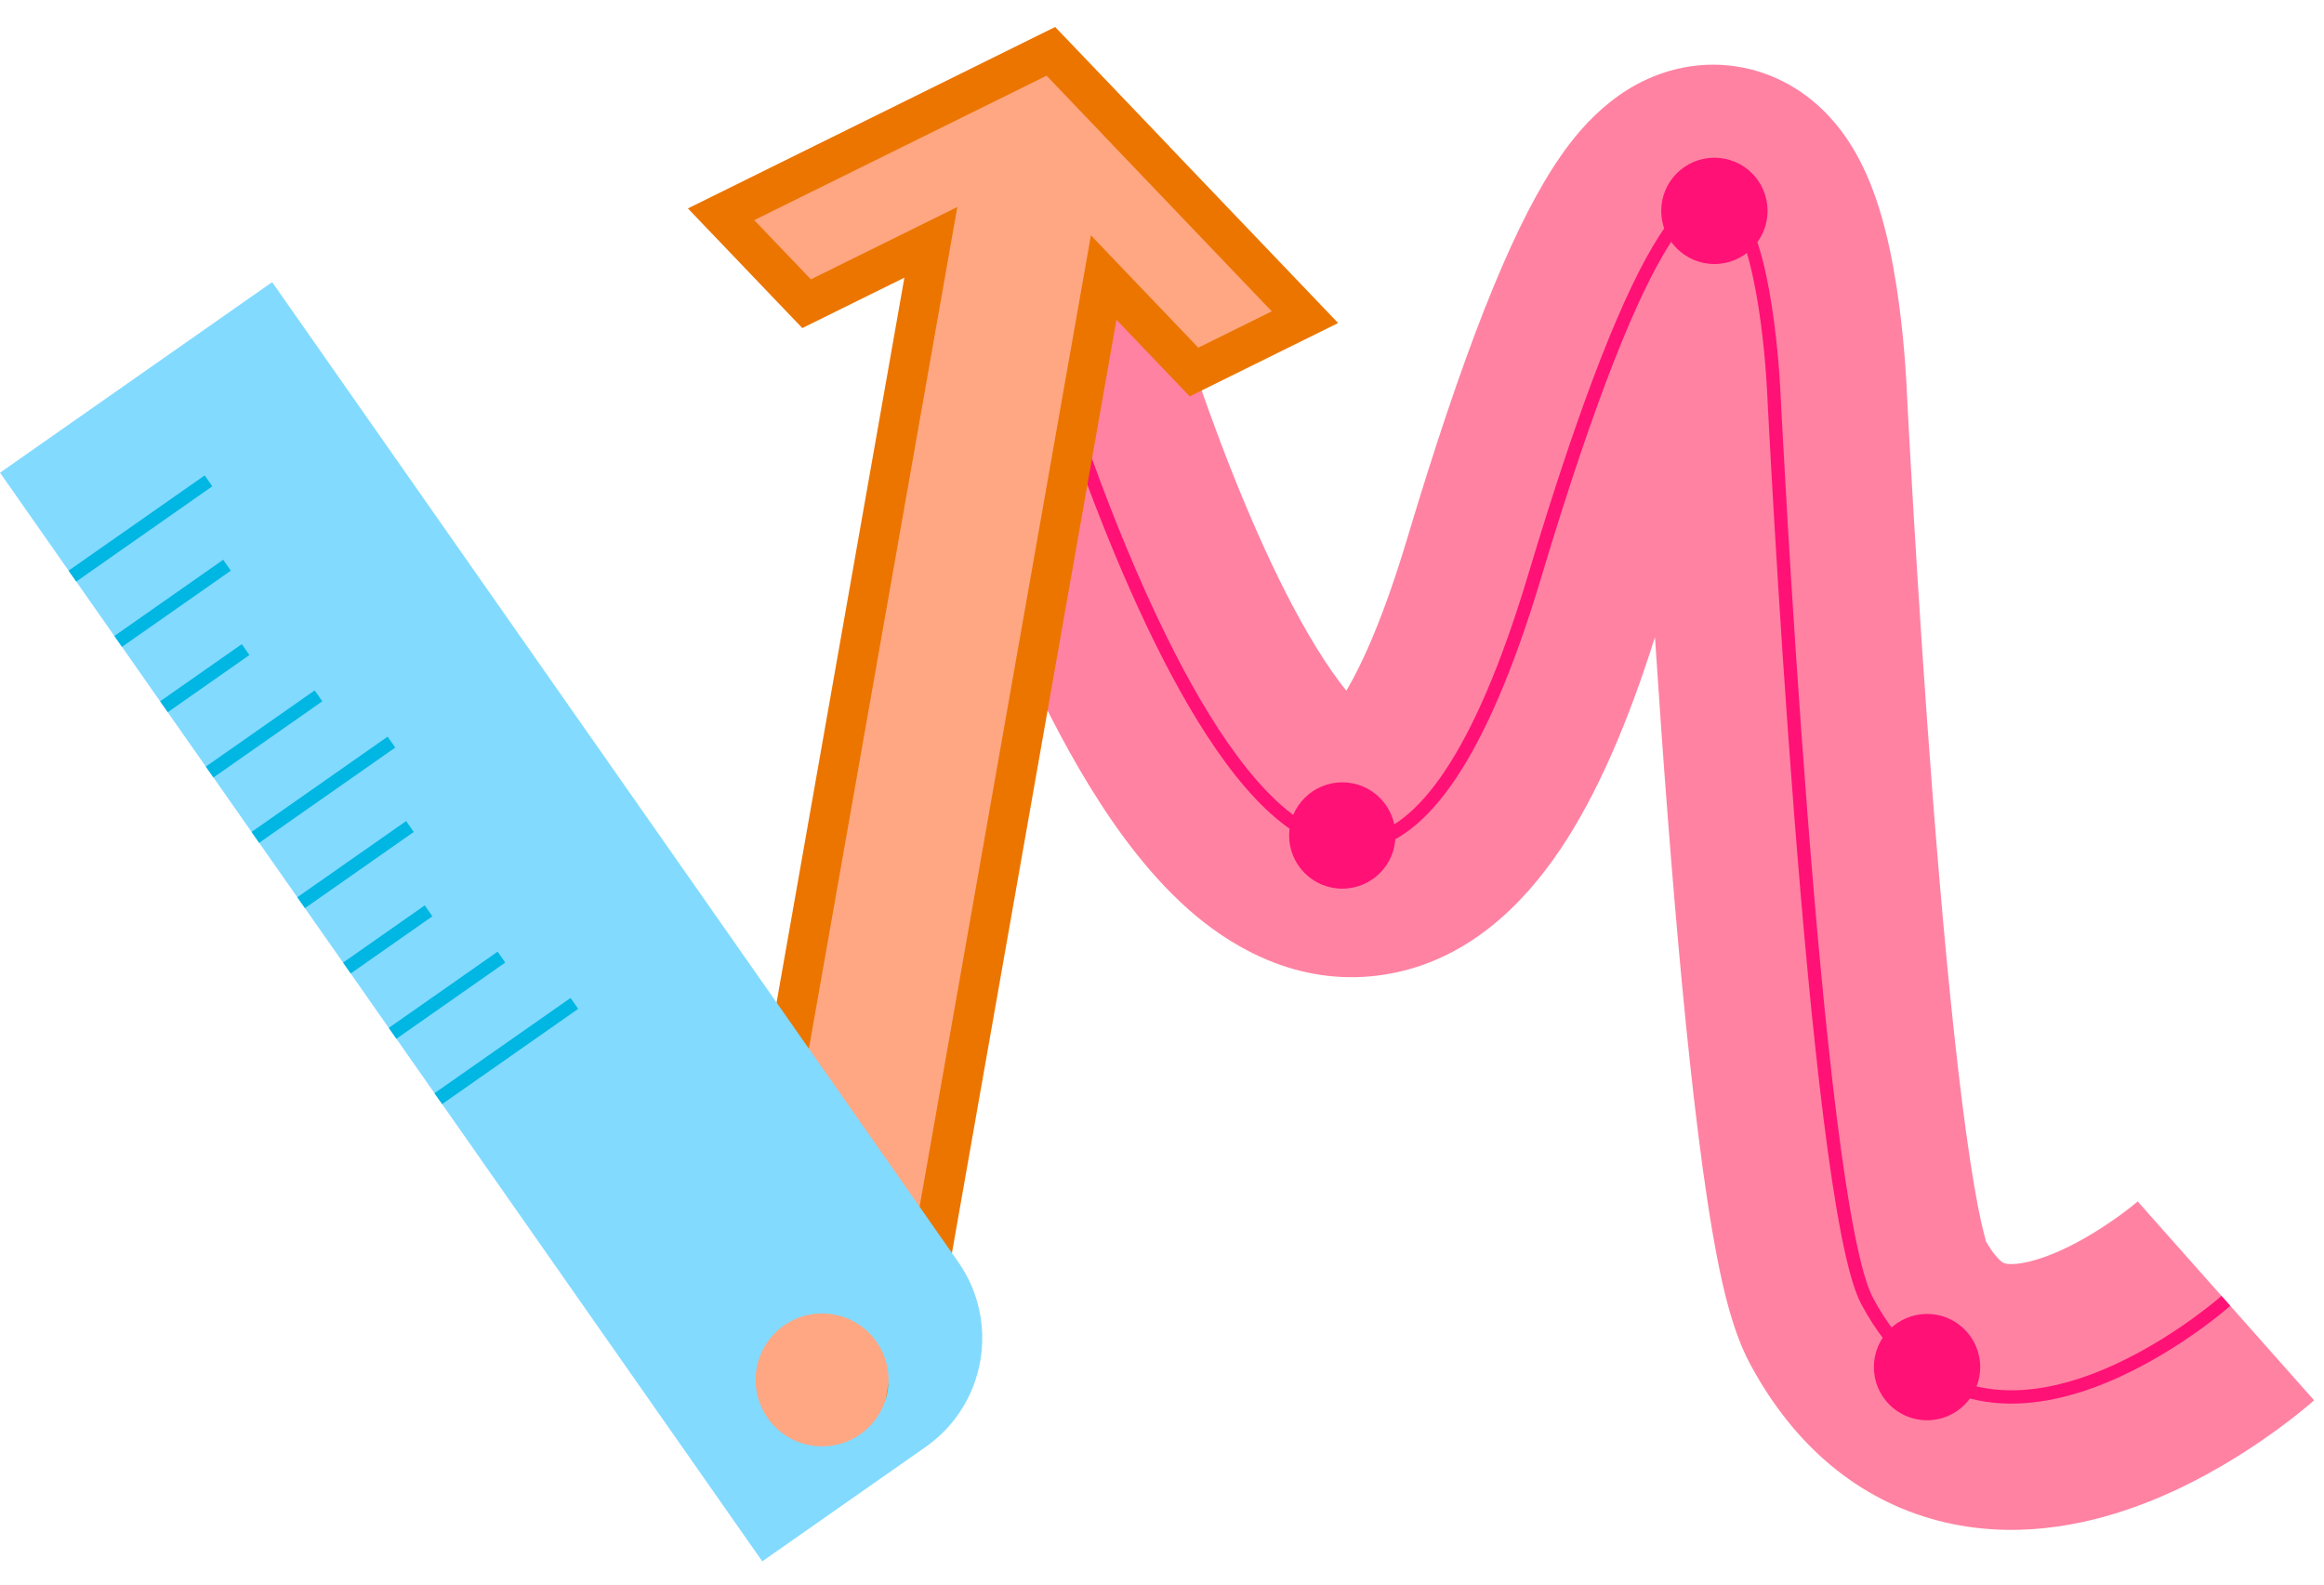 <svg width="66" height="45" viewBox="0 0 66 45" fill="none" xmlns="http://www.w3.org/2000/svg">
<path fill-rule="evenodd" clip-rule="evenodd" d="M54.152 11.108L54.15 11.069C54.148 11.03 54.146 10.977 54.143 10.911C54.136 10.78 54.125 10.597 54.109 10.376C54.077 9.937 54.024 9.328 53.935 8.661C53.849 8.006 53.72 7.227 53.524 6.471C53.35 5.799 53.034 4.776 52.41 3.882C52.084 3.414 51.524 2.763 50.639 2.314C49.653 1.813 48.522 1.7 47.44 2.006C45.66 2.509 44.614 3.964 44.091 4.781C42.848 6.72 41.523 10.091 39.966 15.286C39.322 17.436 38.72 18.799 38.234 19.614C37.988 19.31 37.703 18.91 37.389 18.4C36.216 16.495 35.136 13.897 34.321 11.638C33.923 10.536 33.607 9.565 33.39 8.872C33.282 8.526 33.2 8.252 33.146 8.067C33.119 7.975 33.098 7.905 33.086 7.86L33.072 7.812L33.069 7.803L33.069 7.802C33.069 7.802 33.069 7.802 33.069 7.802C32.506 5.796 30.424 4.624 28.417 5.186C26.41 5.748 25.238 7.831 25.8 9.838L29.435 8.821C25.8 9.838 25.801 9.839 25.801 9.84L25.803 9.849L25.809 9.87L25.83 9.942C25.848 10.003 25.873 10.09 25.905 10.2C25.97 10.42 26.064 10.733 26.185 11.121C26.426 11.895 26.778 12.973 27.22 14.2C28.086 16.599 29.375 19.781 30.961 22.357C31.746 23.631 32.733 24.975 33.945 25.993C35.153 27.007 37.033 28.052 39.357 27.671C41.633 27.298 43.233 25.732 44.323 24.104C45.347 22.576 46.222 20.56 47 18.093C47.106 19.713 47.231 21.511 47.374 23.343C47.611 26.395 47.9 29.583 48.229 32.209C48.393 33.518 48.574 34.738 48.773 35.754C48.941 36.612 49.206 37.805 49.693 38.719C50.933 41.043 52.772 42.596 55.049 43.187C57.17 43.737 59.167 43.321 60.622 42.798C62.105 42.266 63.368 41.501 64.217 40.919C64.653 40.62 65.009 40.349 65.264 40.146C65.391 40.044 65.495 39.958 65.571 39.894C65.589 39.879 65.605 39.865 65.62 39.853C65.637 39.838 65.653 39.824 65.666 39.812L65.698 39.785L65.71 39.774L65.716 39.769L65.718 39.767C65.719 39.766 65.72 39.766 63.214 36.943C60.708 34.121 60.709 34.12 60.71 34.119L60.712 34.118L60.715 34.115L60.719 34.111C60.722 34.109 60.722 34.108 60.721 34.109C60.721 34.11 60.719 34.111 60.716 34.114C60.713 34.117 60.707 34.122 60.699 34.128C60.673 34.15 60.625 34.19 60.557 34.245C60.42 34.354 60.211 34.514 59.947 34.694C59.397 35.072 58.727 35.459 58.072 35.694C57.388 35.939 57.043 35.906 56.946 35.881C56.92 35.874 56.886 35.864 56.821 35.81C56.752 35.752 56.596 35.599 56.399 35.251C56.405 35.245 56.315 34.988 56.18 34.302C56.029 33.528 55.873 32.499 55.719 31.27C55.411 28.818 55.133 25.767 54.899 22.758C54.666 19.757 54.479 16.839 54.35 14.668C54.285 13.584 54.236 12.688 54.202 12.064C54.185 11.752 54.172 11.508 54.164 11.343L54.152 11.108ZM37.647 20.403C37.647 20.402 37.652 20.398 37.663 20.39C37.652 20.399 37.647 20.403 37.647 20.403ZM38.926 20.309C38.931 20.312 38.934 20.314 38.934 20.314C38.934 20.314 38.932 20.313 38.926 20.309Z" fill="#FF82A2"/>
<path fill-rule="evenodd" clip-rule="evenodd" d="M50.57 11.271L50.57 11.27L50.57 11.261L50.568 11.228C50.567 11.198 50.565 11.155 50.562 11.099C50.556 10.989 50.547 10.829 50.533 10.634C50.505 10.243 50.457 9.709 50.381 9.132C50.305 8.555 50.199 7.933 50.053 7.37C49.908 6.811 49.719 6.292 49.469 5.933C49.343 5.753 49.194 5.601 49.016 5.511C48.833 5.418 48.63 5.395 48.416 5.456C48.006 5.572 47.577 5.986 47.11 6.715C46.165 8.19 44.956 11.126 43.401 16.315C42.626 18.901 41.828 20.709 41.031 21.899C40.233 23.091 39.452 23.639 38.716 23.76C37.983 23.88 37.239 23.584 36.493 22.958C35.747 22.331 35.021 21.392 34.336 20.28C32.967 18.055 31.787 15.181 30.948 12.855C30.529 11.693 30.196 10.671 29.968 9.94C29.854 9.574 29.766 9.281 29.706 9.08C29.677 8.979 29.654 8.902 29.639 8.849L29.622 8.79L29.618 8.775L29.617 8.77C29.617 8.77 29.617 8.77 29.435 8.821L29.617 8.77C29.588 8.67 29.484 8.611 29.384 8.639C29.284 8.667 29.225 8.771 29.253 8.872L29.435 8.821C29.253 8.872 29.253 8.871 29.253 8.872L29.255 8.877L29.259 8.893L29.276 8.953C29.292 9.007 29.314 9.085 29.344 9.187C29.404 9.39 29.493 9.685 29.607 10.053C29.837 10.788 30.172 11.815 30.593 12.983C31.434 15.316 32.625 18.22 34.015 20.477C34.709 21.606 35.46 22.583 36.25 23.247C37.041 23.91 37.892 24.277 38.777 24.133C39.66 23.988 40.518 23.342 41.344 22.109C42.171 20.874 42.982 19.026 43.762 16.423C45.318 11.234 46.514 8.345 47.427 6.919C47.889 6.199 48.253 5.894 48.518 5.819C48.642 5.784 48.747 5.798 48.845 5.848C48.949 5.9 49.055 5.999 49.16 6.149C49.371 6.451 49.546 6.918 49.688 7.465C49.828 8.008 49.932 8.613 50.007 9.181C50.082 9.749 50.129 10.276 50.156 10.661C50.17 10.854 50.179 11.011 50.185 11.119C50.188 11.174 50.19 11.216 50.191 11.244L50.193 11.277L50.193 11.285L50.193 11.287C50.193 11.287 50.193 11.287 50.381 11.28L50.193 11.287L50.193 11.29L50.382 11.28C50.193 11.29 50.193 11.289 50.193 11.29L50.193 11.291L50.206 11.547C50.215 11.715 50.228 11.962 50.245 12.277C50.279 12.907 50.329 13.81 50.394 14.903C50.523 17.089 50.712 20.032 50.948 23.065C51.184 26.097 51.468 29.22 51.787 31.763C51.946 33.034 52.115 34.163 52.291 35.064C52.467 35.958 52.653 36.65 52.857 37.032C53.697 38.607 54.783 39.413 55.95 39.717C57.109 40.017 58.322 39.814 59.411 39.424C60.5 39.032 61.482 38.447 62.189 37.962C62.543 37.72 62.83 37.501 63.028 37.343C63.127 37.264 63.205 37.199 63.257 37.155C63.284 37.133 63.304 37.115 63.318 37.103L63.333 37.09L63.337 37.086L63.339 37.085C63.339 37.085 63.339 37.084 63.214 36.943L63.089 36.802L63.084 36.806L63.07 36.818C63.058 36.829 63.039 36.845 63.014 36.867C62.964 36.909 62.889 36.971 62.793 37.048C62.6 37.201 62.321 37.414 61.975 37.651C61.283 38.126 60.331 38.692 59.283 39.068C58.233 39.445 57.103 39.626 56.045 39.351C54.994 39.078 53.988 38.35 53.19 36.855C53.016 36.529 52.838 35.889 52.662 34.992C52.487 34.102 52.32 32.983 52.161 31.716C51.843 29.181 51.56 26.066 51.325 23.036C51.089 20.006 50.9 17.065 50.77 14.881C50.706 13.789 50.656 12.886 50.622 12.257C50.605 11.942 50.592 11.695 50.583 11.528L50.57 11.275L50.57 11.273L50.57 11.272L50.57 11.271Z" fill="#FF1176"/>
<path d="M56.236 38.824C56.236 39.658 55.56 40.334 54.727 40.334C53.893 40.334 53.217 39.658 53.217 38.824C53.217 37.99 53.893 37.314 54.727 37.314C55.56 37.314 56.236 37.99 56.236 38.824Z" fill="#FF1176"/>
<path d="M50.197 5.988C50.197 6.822 49.522 7.498 48.688 7.498C47.854 7.498 47.178 6.822 47.178 5.988C47.178 5.154 47.854 4.479 48.688 4.479C49.522 4.479 50.197 5.154 50.197 5.988Z" fill="#FF1176"/>
<path d="M39.63 23.727C39.63 24.561 38.954 25.237 38.12 25.237C37.286 25.237 36.61 24.561 36.61 23.727C36.61 22.893 37.286 22.217 38.12 22.217C38.954 22.217 39.63 22.893 39.63 23.727Z" fill="#FF1176"/>
<path fill-rule="evenodd" clip-rule="evenodd" d="M29.844 1.458L32.273 3.998L32.271 3.999L37.06 9.008L33.909 10.565L31.344 7.882L25.703 39.874C25.486 41.105 24.311 41.928 23.08 41.711L22.236 41.562C21.21 41.381 20.525 40.402 20.706 39.376L26.435 6.882L22.906 8.625L20.478 6.085L29.844 1.458Z" fill="#FFA782"/>
<path fill-rule="evenodd" clip-rule="evenodd" d="M29.966 0.766L33.215 4.164L33.213 4.165L38.002 9.174L33.787 11.257L31.707 9.081L26.261 39.972C25.989 41.511 24.521 42.539 22.981 42.268L22.138 42.119C20.804 41.884 19.913 40.612 20.148 39.278L25.684 7.885L22.785 9.317L19.536 5.919L29.966 0.766ZM31.331 3.832L29.722 2.149L21.42 6.251L23.028 7.933L27.187 5.879L21.263 39.474C21.137 40.193 21.616 40.878 22.335 41.004L23.178 41.153C24.102 41.316 24.983 40.699 25.145 39.775L30.981 6.683L34.031 9.873L36.118 8.842L31.329 3.833L31.331 3.832Z" fill="#EC7500"/>
<path fill-rule="evenodd" clip-rule="evenodd" d="M0.001 13.424L7.729 8.012L27.212 35.837C28.408 37.544 27.993 39.898 26.285 41.093L21.648 44.34L0.001 13.424ZM24.428 40.733C23.575 41.331 22.398 41.124 21.8 40.27C21.202 39.416 21.41 38.24 22.263 37.642C23.117 37.044 24.294 37.252 24.892 38.105C25.489 38.959 25.282 40.136 24.428 40.733Z" fill="#82DAFF"/>
<path fill-rule="evenodd" clip-rule="evenodd" d="M2.165 16.516L6.029 13.81L5.813 13.501L1.948 16.206L2.165 16.516Z" fill="#00B6E2"/>
<path fill-rule="evenodd" clip-rule="evenodd" d="M3.464 18.37L6.555 16.206L6.339 15.896L3.248 18.061L3.464 18.37Z" fill="#00B6E2"/>
<path fill-rule="evenodd" clip-rule="evenodd" d="M4.765 20.225L7.083 18.602L6.867 18.293L4.548 19.916L4.765 20.225Z" fill="#00B6E2"/>
<path fill-rule="evenodd" clip-rule="evenodd" d="M6.062 22.08L9.153 19.916L8.937 19.606L5.845 21.771L6.062 22.08Z" fill="#00B6E2"/>
<path fill-rule="evenodd" clip-rule="evenodd" d="M7.36 23.935L11.225 21.23L11.008 20.92L7.144 23.626L7.36 23.935Z" fill="#00B6E2"/>
<path fill-rule="evenodd" clip-rule="evenodd" d="M8.66 25.79L11.751 23.626L11.534 23.317L8.443 25.481L8.66 25.79Z" fill="#00B6E2"/>
<path fill-rule="evenodd" clip-rule="evenodd" d="M9.96 27.645L12.279 26.022L12.062 25.712L9.744 27.336L9.96 27.645Z" fill="#00B6E2"/>
<path fill-rule="evenodd" clip-rule="evenodd" d="M11.257 29.5L14.349 27.335L14.132 27.026L11.041 29.191L11.257 29.5Z" fill="#00B6E2"/>
<path fill-rule="evenodd" clip-rule="evenodd" d="M12.556 31.355L16.42 28.65L16.203 28.341L12.339 31.046L12.556 31.355Z" fill="#00B6E2"/>
</svg>
